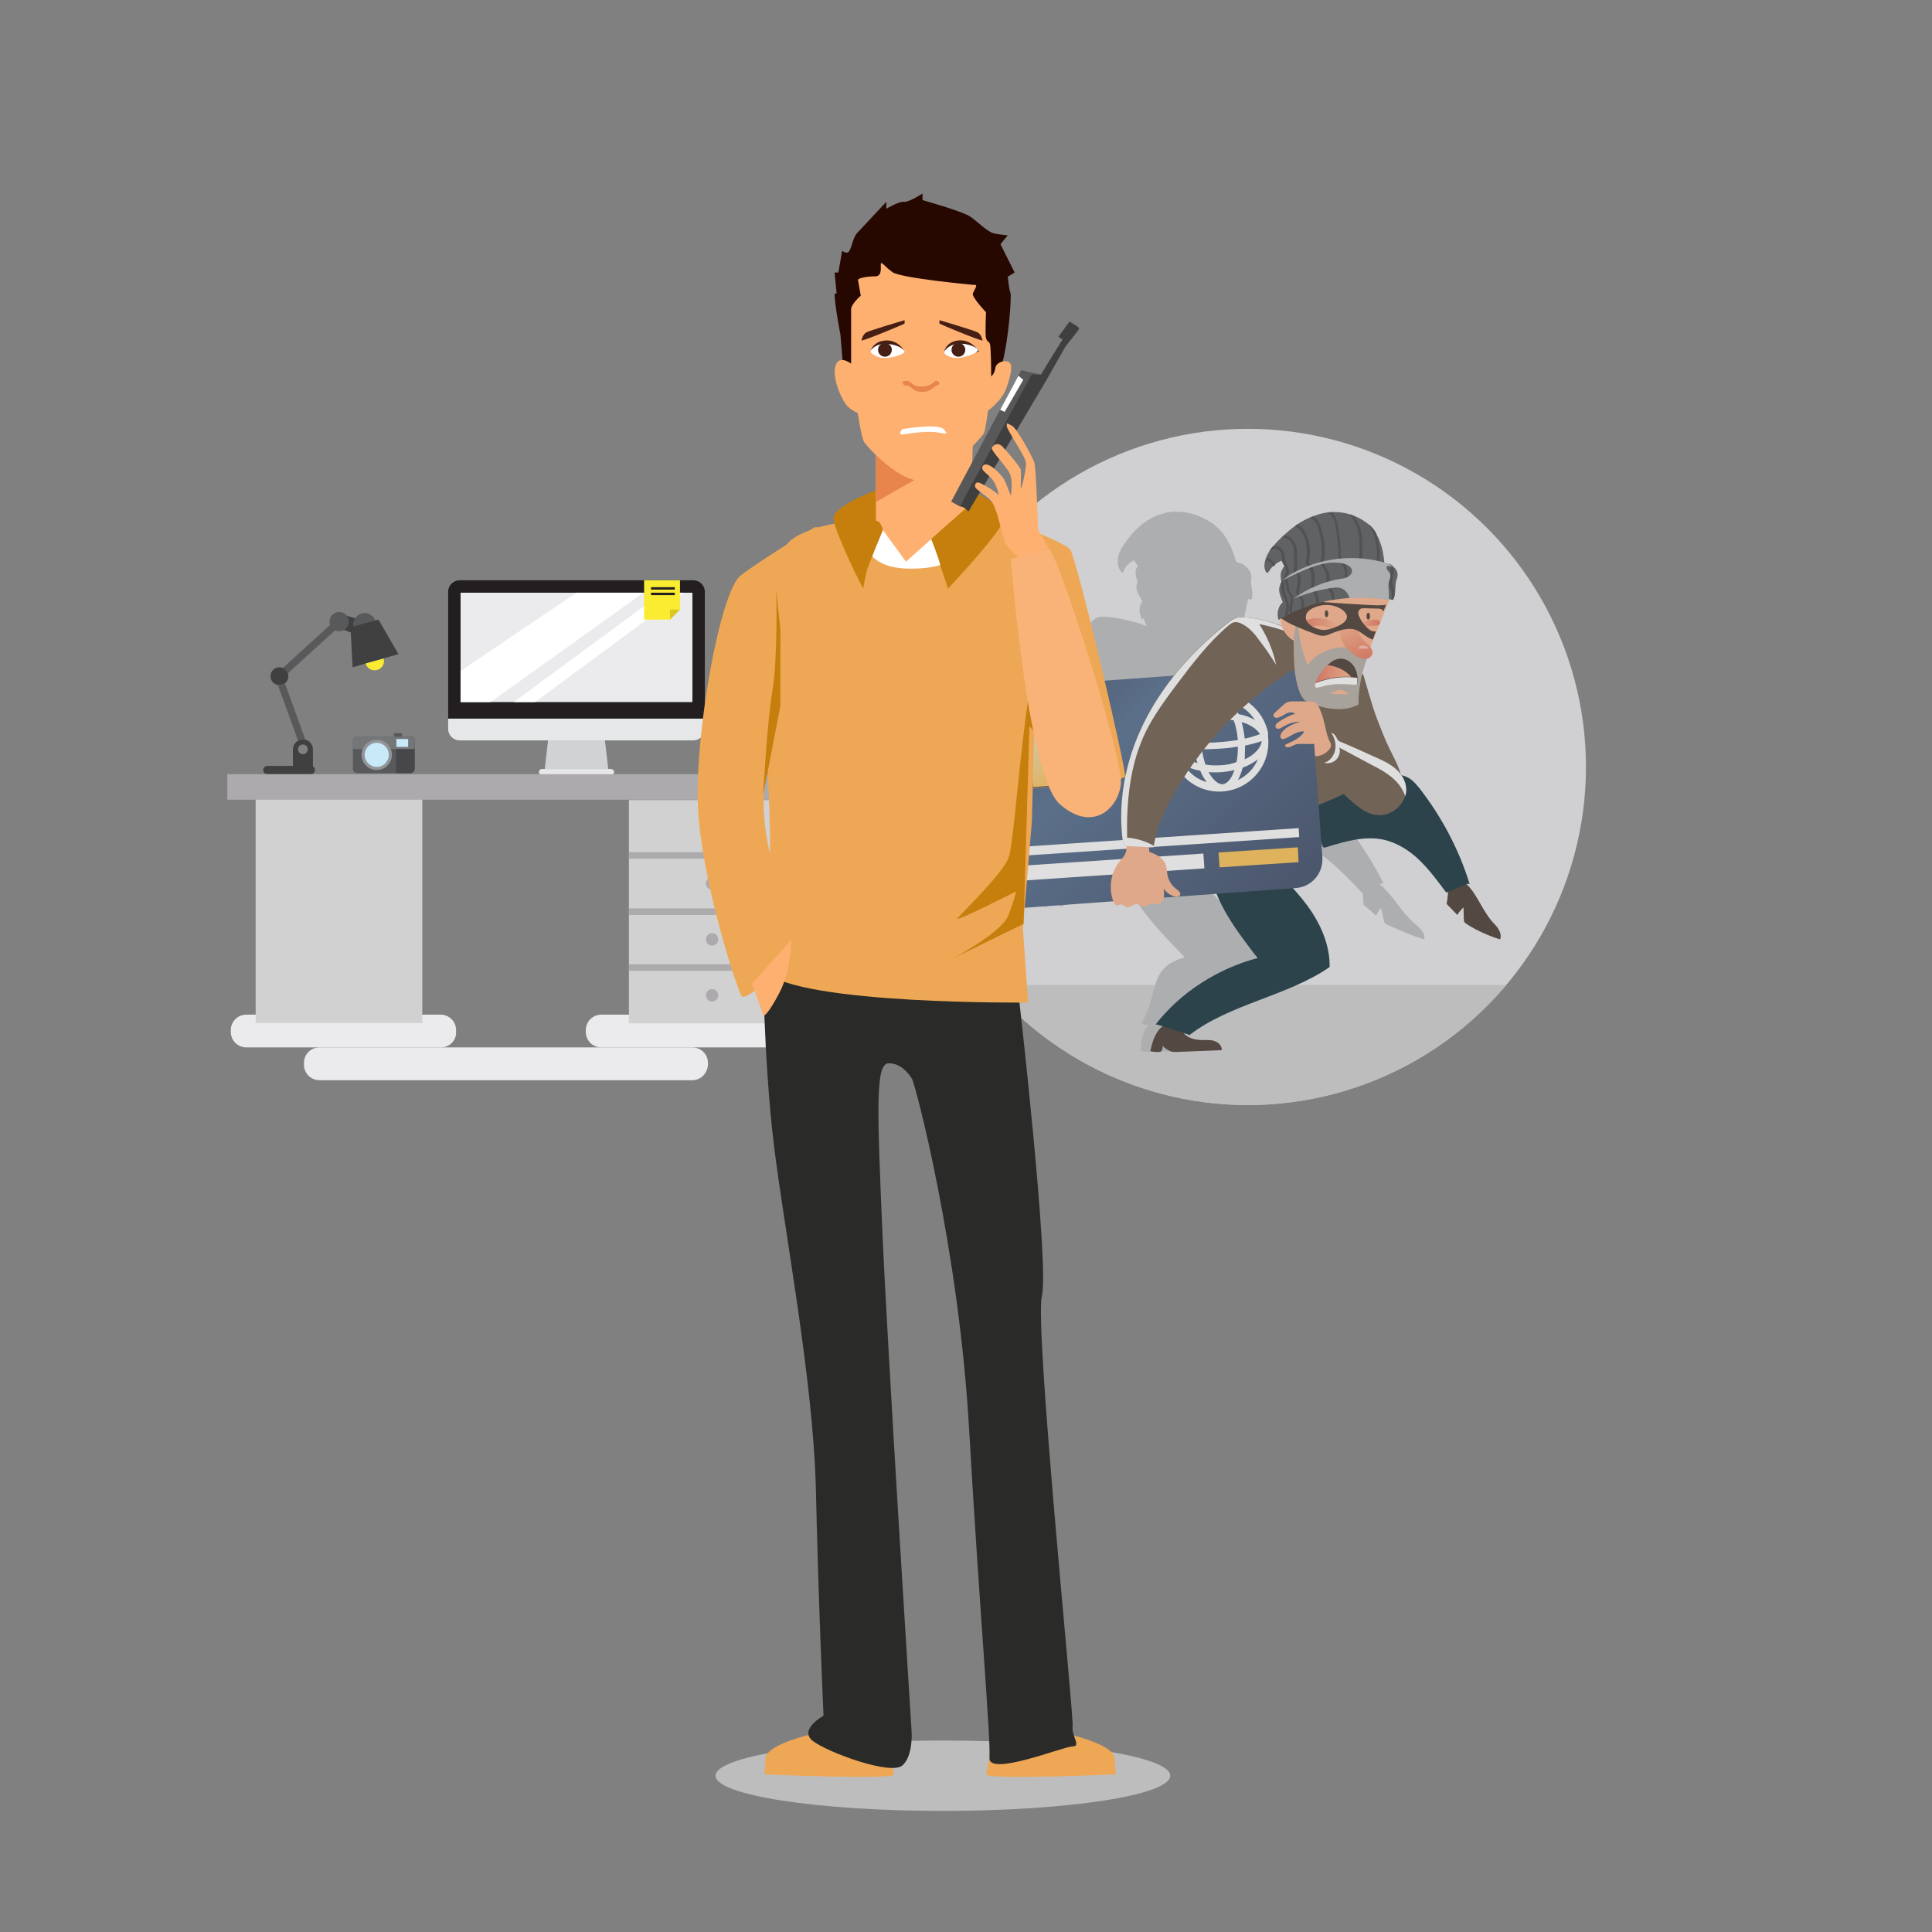 <?xml version="1.0" encoding="utf-8"?>
<!-- Generator: Adobe Illustrator 22.0.1, SVG Export Plug-In . SVG Version: 6.00 Build 0)  -->
<svg version="1.1" id="Layer_1" xmlns="http://www.w3.org/2000/svg" xmlns:xlink="http://www.w3.org/1999/xlink" x="0px" y="0px"
	 viewBox="0 0 560 560" style="enable-background:new 0 0 560 560;" xml:space="preserve">
<rect x="0" y="0" width="560" height="560" fill="#808080" stroke="none"/>
<style type="text/css">
	.st0{fill:#EBEBEE;}
	.st1{fill:#D1D1D1;}
	.st2{fill:#404041;}
	.st3{fill:#58595B;}
	.st4{fill:#231F20;}
	.st5{fill:#D0D2D3;}
	.st6{fill:#E6E7E8;}
	.st7{fill:#FFFFFF;}
	.st8{fill:#F9EC31;}
	.st9{fill:#00A69C;}
	.st10{fill:#26A9E0;}
	.st11{fill:#594A42;}
	.st12{fill:#474749;}
	.st13{fill:#757678;}
	.st14{fill:#929497;}
	.st15{fill:#C7E9F8;}
	.st16{fill:#DBC624;}
	.st17{fill:#ACAAAD;}
	.st18{fill:#245989;}
	.st19{opacity:0.75;}
	.st20{clip-path:url(#SVGID_2_);}
	.st21{fill:#BCBEC0;}
	.st22{fill:#44352E;}
	.st23{fill:#112F3A;}
	.st24{fill:#6D5A49;}
	.st25{fill:#FFB68D;}
	.st26{fill:url(#XMLID_2_);}
	.st27{fill:url(#XMLID_3_);}
	.st28{fill:#FFC351;}
	.st29{fill:url(#XMLID_4_);}
	.st30{fill:url(#XMLID_5_);}
	.st31{fill:#B5ADA5;}
	.st32{fill:url(#XMLID_6_);}
	.st33{fill:url(#XMLID_7_);}
	.st34{fill:#57585A;}
	.st35{fill:#434344;}
	.st36{fill:#FFBAAE;}
	.st37{opacity:0.75;fill:#D3D1D1;enable-background:new    ;}
	.st38{fill:#EEA855;}
	.st39{fill:#2A2A28;}
	.st40{fill:#C67F0C;}
	.st41{fill:#FEB071;}
	.st42{fill:#E7854D;}
	.st43{fill:#270801;}
	.st44{fill:#451F14;}
	.st45{fill:#585858;}
	.st46{fill:#3F3F3F;}
	.st47{fill:#F9B378;}
</style>
<g id="XMLID_367_">
	<g id="XMLID_847_">
		<path id="XMLID_850_" class="st0" d="M127.8,303.6H71.4c-2.5,0-4.5-2-4.5-4.5v-0.5c0-2.5,2-4.5,4.5-4.5h56.3c2.5,0,4.5,2,4.5,4.5
			v0.5C132.3,301.6,130.3,303.6,127.8,303.6z"/>
		<path id="XMLID_849_" class="st0" d="M236.3,303.6h-62c-2.5,0-4.5-2-4.5-4.5v-0.5c0-2.5,2-4.5,4.5-4.5h62c2.5,0,4.5,2,4.5,4.5v0.5
			C240.8,301.6,238.8,303.6,236.3,303.6z"/>
		<path id="XMLID_848_" class="st0" d="M200.7,313.1H92.6c-2.5,0-4.5-2-4.5-4.5v-0.5c0-2.5,2-4.5,4.5-4.5h108.1c2.5,0,4.5,2,4.5,4.5
			v0.5C205.1,311.1,203.1,313.1,200.7,313.1z"/>
		<g id="XMLID_1154_">
			<rect id="XMLID_842_" x="74.1" y="228.1" class="st1" width="48.3" height="68.4"/>
			<rect id="XMLID_841_" x="182.3" y="231.9" class="st1" width="48.3" height="16.2"/>
			<rect id="XMLID_840_" x="182.3" y="248.1" class="st1" width="48.3" height="16.2"/>
			<rect id="XMLID_839_" x="182.3" y="264.2" class="st1" width="48.3" height="16.2"/>
			<rect id="XMLID_838_" x="182.3" y="280.4" class="st1" width="48.3" height="16.2"/>
			<polygon id="XMLID_837_" class="st2" points="103.8,179.5 99,178 99,182.3 103.4,184 			"/>
			<circle id="XMLID_836_" class="st3" cx="105.7" cy="181" r="3.3"/>
			<g id="XMLID_1191_">
				<path id="XMLID_835_" class="st4" d="M201,168.2h-67.8c-1.8,0-3.3,1.5-3.3,3.3v36.8l0,0h3.6h70.8v-36.8
					C204.3,169.7,202.8,168.2,201,168.2z"/>
				<polygon id="XMLID_834_" class="st5" points="175.1,212.5 167.1,212.5 159.1,212.5 157.9,222.9 167.1,222.9 176.3,222.9 				"/>
				<path id="XMLID_833_" class="st6" d="M167.1,222.9h-10c-0.5,0-0.9,0.4-0.9,0.9l0,0c0,0.5,0.4,0.9,0.9,0.9h10h10
					c0.5,0,0.9-0.4,0.9-0.9l0,0c0-0.5-0.4-0.9-0.9-0.9H167.1z"/>
				<rect id="XMLID_832_" x="133.5" y="171.8" class="st0" width="67.2" height="31.7"/>
				<polygon id="XMLID_831_" class="st7" points="133.5,194.5 167.1,171.8 186.5,171.8 142.2,203.5 133.5,203.5 				"/>
				<polygon id="XMLID_830_" class="st7" points="148.9,203.5 192,171.8 198,171.8 155.1,203.5 				"/>
				<path id="XMLID_829_" class="st6" d="M129.9,208.3v3c0,1.8,1.5,3.3,3.3,3.3H201c1.8,0,3.3-1.5,3.3-3.3v-3H129.9z"/>
			</g>
			<path id="XMLID_828_" class="st2" d="M77.5,224.4h12.6c0.7,0,1.2-0.5,1.2-1.2l0,0c0-0.7-0.5-1.2-1.2-1.2H77.5
				c-0.7,0-1.2,0.5-1.2,1.2l0,0C76.3,223.9,76.8,224.4,77.5,224.4z"/>
			<circle id="XMLID_827_" class="st2" cx="81" cy="196" r="2.6"/>
			<path id="XMLID_826_" class="st3" d="M82,193.6l15.6-14.2L99,181l-15.6,14.2C83.2,194.5,82.6,193.9,82,193.6z"/>
			<circle id="XMLID_825_" class="st3" cx="98.3" cy="180.2" r="2.8"/>
			<polygon id="XMLID_824_" class="st2" points="109.7,179.6 101.6,181.8 102.2,193.4 115.5,189.6 			"/>
			<path id="XMLID_823_" class="st8" d="M111.2,190.9c0.1,0.2,0.1,0.5,0.1,0.7c0,1.5-1.2,2.7-2.7,2.7c-1.2,0-2.3-0.8-2.6-2
				L111.2,190.9z"/>
			<path id="XMLID_1182_" class="st2" d="M87.8,214.3c-1.6,0-2.9,1.3-2.9,2.9v6h5.8v-6C90.7,215.6,89.4,214.3,87.8,214.3z
				 M87.8,218.6c-0.8,0-1.4-0.6-1.4-1.4c0-0.8,0.6-1.4,1.4-1.4s1.4,0.6,1.4,1.4C89.2,218,88.6,218.6,87.8,218.6z"/>
			<path id="XMLID_820_" class="st3" d="M87.8,214.3c0.2,0,0.5,0,0.7,0.1l-5.9-16.3c-0.4,0.4-1,0.6-1.6,0.6c-0.1,0-0.3,0-0.4,0
				l5.8,16C86.8,214.4,87.3,214.3,87.8,214.3z"/>
			<g id="XMLID_1176_">
				<path id="XMLID_819_" class="st9" d="M216.6,216.1L216.6,216.1c-0.5,0-0.7-0.3-0.7-0.6v-6.7c0-0.4,0.3-0.6,0.6-0.6h0.1
					c0.4,0,0.6,0.3,0.6,0.6v6.7C217.3,215.8,217,216.1,216.6,216.1z"/>
				
					<rect id="XMLID_818_" x="210" y="206.3" transform="matrix(0.104 -0.995 0.995 0.104 -6.905 406.924)" class="st10" width="25" height="2"/>
				
					<rect id="XMLID_817_" x="214.1" y="210.7" transform="matrix(5.150298e-02 -0.999 0.999 5.150298e-02 -3.31 419.53)" class="st8" width="10.2" height="1.6"/>
				<polygon id="XMLID_816_" class="st11" points="223.6,224.4 215.9,224.4 214.6,212.1 224.9,212.1 				"/>
			</g>
			<g id="XMLID_1168_">
				<path id="XMLID_815_" class="st3" d="M119,224.1h-15.5c-0.7,0-1.2-0.5-1.2-1.2v-8.2c0-0.7,0.5-1.2,1.2-1.2H119
					c0.7,0,1.2,0.5,1.2,1.2v8.2C120.2,223.6,119.7,224.1,119,224.1z"/>
				<path id="XMLID_814_" class="st12" d="M118.9,213.5h-4.1v10.6h4.1c0.7,0,1.3-0.6,1.3-1.3v-8
					C120.2,214.1,119.6,213.5,118.9,213.5z"/>
				<path id="XMLID_813_" class="st13" d="M118.9,213.5h-15.3c-0.7,0-1.3,0.6-1.3,1.3v2.3h17.9v-2.3
					C120.2,214.1,119.6,213.5,118.9,213.5z"/>
				<circle id="XMLID_812_" class="st14" cx="109.2" cy="218.8" r="4.4"/>
				<circle id="XMLID_811_" class="st15" cx="109.2" cy="218.8" r="3.5"/>
				<rect id="XMLID_810_" x="114.9" y="214.2" class="st15" width="3.4" height="2.3"/>
				<rect id="XMLID_809_" x="114.2" y="212.5" class="st3" width="2.3" height="1"/>
			</g>
			<g id="XMLID_1163_">
				<polygon id="XMLID_808_" class="st8" points="197.1,176.7 197.1,168.2 186.7,168.2 186.7,179.6 194.2,179.6 				"/>
				<polygon id="XMLID_807_" class="st16" points="194.2,176.7 194.2,179.6 197.1,176.7 				"/>
				<rect id="XMLID_806_" x="188.7" y="170.2" class="st4" width="6.9" height="0.7"/>
				<rect id="XMLID_805_" x="188.7" y="171.8" class="st4" width="6.9" height="0.7"/>
			</g>
			<rect id="XMLID_804_" x="65.9" y="224.4" class="st17" width="173.7" height="7.4"/>
			<rect id="XMLID_803_" x="182.3" y="247" class="st17" width="48.3" height="1.9"/>
			<rect id="XMLID_802_" x="182.3" y="263.3" class="st17" width="48.3" height="1.9"/>
			<rect id="XMLID_801_" x="182.3" y="279.5" class="st17" width="48.3" height="1.9"/>
			<circle id="XMLID_800_" class="st18" cx="206.4" cy="240" r="1.8"/>
			<circle id="XMLID_799_" class="st17" cx="206.4" cy="256.1" r="1.8"/>
			<circle id="XMLID_798_" class="st17" cx="206.4" cy="272.3" r="1.8"/>
			<circle id="XMLID_797_" class="st17" cx="206.4" cy="288.5" r="1.8"/>
		</g>
	</g>
	<g id="XMLID_394_" class="st19">
		<g>
			<g>
				<defs>
					<circle id="SVGID_1_" cx="361.7" cy="222.3" r="98"/>
				</defs>
				<clipPath id="SVGID_2_">
					<use xlink:href="#SVGID_1_"  style="overflow:visible;"/>
				</clipPath>
				<g id="XMLID_85_" class="st20">
					<g id="XMLID_90_">
						<rect id="XMLID_257_" x="239.4" y="95.8" class="st0" width="268.1" height="224.8"/>
						<rect id="XMLID_255_" x="239.4" y="285.5" class="st1" width="268.1" height="35.1"/>
						<path id="XMLID_287_" class="st21" d="M411.9,269.5c-0.7-0.9-1.6-1.6-2.4-2.3c-3.6-3.3-5.9-7.9-9.6-10.9
							c0.3-0.2,0.8-0.3,1.2-0.1c-5.1-10.1-12-19.6-20.2-28c-0.9-0.9-1.9-1.9-3-2.5c-1-0.6-2-0.9-3-1.1c-1.2-2.6-3-4.9-4.6-7.3
							c-1.9-2.8-3.7-5.7-5.3-8.6c-1.5-2.6-2.8-5.3-4.1-8c-0.7-1.4-1.3-2.7-1.9-4.1c-0.5-1-0.7-1.4-1.1-1.4c0-0.1,0-0.2,0-0.4v-0.1
							c0-0.3,0-0.6,0.1-0.9v-0.1c0-0.3,0.1-0.5,0.1-0.8c0,0,0,0,0-0.1c0-0.3,0.1-0.6,0.1-0.9l0,0c0-0.3,0.1-0.6,0.1-0.9l0,0v-0.1
							c0.8-0.1,1.4-0.7,1.5-1.5c0-0.7-0.4-1.3-0.9-1.9c0.1-0.7,0.3-1.4,0.4-2.1l0,0c0.1-0.5,0.2-0.9,0.3-1.4c0.1-0.3,0.1-0.6,0.2-1
							l0,0c0.4-1.9,0.8-3.8,1.2-5.7l0,0c0.1-0.6,0.3-1.2,0.4-1.9l0,0c0.1-0.6,0.2-1.2,0.4-1.8c0.2,0,0.3,0.1,0.5,0.1
							c0.1,0,0.3,0.1,0.4,0.1c0.2-0.4,0.3-0.7,0.3-1.1l0,0c0.1-1.3-0.3-2.7-0.4-4c0-0.7,0.2-1.3,0.1-1.9c-0.1-1-0.8-1.9-1.6-2.6l0,0
							l0,0c-0.1-0.1-0.2-0.1-0.2-0.2l0,0c0,0-0.1,0-0.1-0.1c-0.1-0.1-0.2-0.1-0.2-0.2c0,0-0.1,0-0.1-0.1c-0.1,0-0.2-0.1-0.3-0.1
							h-0.1c-0.1-0.1-0.2-0.1-0.3-0.2l0,0c0,0,0,0-0.1,0l0,0h-0.1c-0.1,0-0.2-0.1-0.3-0.1c-0.1,0-0.1,0-0.2-0.1
							c-0.1,0-0.2-0.1-0.3-0.1c-0.1,0-0.1,0-0.2-0.1c-0.1,0-0.2,0-0.2-0.1h-0.1c-0.8-2.9-2-5.8-3.9-8.3l0,0
							c-0.1-0.1-0.1-0.2-0.2-0.2c-0.7-0.9-1.6-1.7-2.5-2.4c-1.4-1-2.9-1.8-4.5-2.4l0,0c-0.5-0.2-0.9-0.3-1.4-0.5
							c-1.7-0.5-3.5-0.7-5.2-0.7l0,0c-0.5,0-1,0-1.4,0.1c-0.5,0.1-1,0.1-1.5,0.3c-0.9,0.2-1.7,0.5-2.5,0.8c-0.2,0.1-0.5,0.2-0.7,0.3
							c-1.2,0.6-2.4,1.3-3.4,2.1c-0.2,0.2-0.5,0.4-0.7,0.6c-0.8,0.7-1.6,1.5-2.3,2.3c-0.2,0.2-0.4,0.5-0.6,0.7
							c-0.7,0.9-1.4,1.8-2,2.8c0,0,0,0.1-0.1,0.1c-0.3,0.5-0.6,1-0.8,1.5c-0.2,0.5-0.4,1.1-0.5,1.6c-0.1,0.3-0.1,0.6-0.1,0.9
							c-0.1,1,0.1,2,0.7,3c0.2,0.3,0.5,0.6,0.8,0.5c0.1-0.1,0.2-0.2,0.2-0.4c0.2-0.5,0.4-1,0.8-1.4c0.2-0.2,0.3-0.4,0.5-0.5
							c0.5-0.5,1.1-0.9,1.7-1.2c0.2,0.4,0.8,1.3,1.2,1.6c-0.1,0.1-0.3,0.3-0.4,0.5c-0.3,0.6-0.4,1.3-0.3,2.1
							c0.1,0.7,0.3,1.3,0.6,1.9c-0.1,0.2-0.2,0.3-0.2,0.5c-0.1,0.3-0.2,0.5-0.2,0.8c-0.2,1.5,1,3.1,1.8,4.6c-1.2,1-1.1,3.4-0.2,5.1
							c0.2-0.1,0.4-0.2,0.5-0.3c0.2,0.8,0.5,1.5,0.9,2.3c-0.5-0.2-1-0.4-1.6-0.6l0,0c-0.4-0.1-0.7-0.2-1.1-0.4c0,0,0,0-0.1,0
							c-0.4-0.1-0.7-0.2-1.1-0.3h-0.1c-0.3-0.1-0.7-0.2-1-0.3c-0.1,0-0.1,0-0.2,0c-0.3-0.1-0.6-0.2-0.9-0.2c-0.1,0-0.2,0-0.3-0.1
							c-0.3-0.1-0.6-0.1-0.9-0.2c-0.1,0-0.2,0-0.4-0.1c-0.3,0-0.5-0.1-0.8-0.1c-0.2,0-0.3,0-0.5-0.1c-0.2,0-0.4-0.1-0.7-0.1
							c-0.2,0-0.4,0-0.7-0.1c-0.2,0-0.3,0-0.5,0c-0.4,0-0.8-0.1-1.1-0.1c-0.5,0-1,0-1.5,0c-0.2,0-0.3,0.1-0.5,0.1
							c-0.8,0.2-1.4,0.7-1.9,1.2c-0.1,0.1-0.2,0.1-0.2,0.2c-2.3,2.1-4.4,4.3-6.4,6.7c-0.4,0.5-0.9,1.1-1.3,1.6
							c-0.2,0.3-0.4,0.5-0.6,0.8c-1.3,1.6-2.4,3.3-3.6,5c-0.3,0.4-0.5,0.8-0.8,1.2l-51.2,3.7c-4.5,0.3-7.2,4.3-6,8.9l12.6,47.2
							c1.2,4.6,5.9,8,10.4,7.7l29.2-2.1c0.1,0.1,0.1,0.2,0.2,0.4c0.2,0.4,0.6,0.8,1,0.9c0.5,0.1,0.9-0.3,1.4-0.2
							c0.5,0.1,0.9,0.5,1.4,0.7c1.2,0.4,2-1,3.1-0.8c0.7,0.1,1.3,0.7,1.9,0.7c0.8,0,1.2-0.8,2-0.9c0.5-0.1,1.1,0.2,1.6,0.2
							c1,0,1.6-0.8,1.7-1.7c0-0.1,0-0.3,0-0.4l2.6-0.2c0.3,0.1,0.6,0.2,0.9,0.2c0.4,0,0.7,0,0.9-0.3l10.6-0.8
							c4,6.8,9.8,12.8,15.5,18.7c-10.8,3-7.2,9.9-12.6,19.2c0.8,0.2,1.5,0.4,2.2,0.6c-1.2,0.8-1.7,2.3-2,3.8
							c-0.2,1.1-0.3,2.3-0.4,3.5c0.9,0.2,1.9,0.3,2.7,0.2c0.8-0.2,0.6-1.1,0.7-1.9c0.2,0.7,1.9,1.5,2.6,1.7s1.4,0.2,2.1,0.2
							c4.2-0.2,8.5-0.3,12.7-0.5c-0.2-1.4-1.8-2.5-3.2-2.8s-2.8-0.1-4.2-0.2c-1.3-0.1-3.7-0.8-4.7-2l0,0c0.6,0.2,1.3,0.4,1.9,0.6
							c9.8-9,13.2-11.3,23.6-19.6c-1-5.7-4.3-11.3-8.3-16c-2.1-2.4-4.4-4.7-6.8-6.9l0.8-0.1c4.5-0.3,7.2-4.3,6-8.9l-1.2-4.5
							c0.2,0.4,0.4,0.7,0.6,1.1c0.1,0.2,0.2,0.4,0.4,0.5c0.2,0.1,0.5,0.1,0.7,0c5.1-1.7,10.6-3.4,16.4-2.2c4.1,0.9,8,3.1,11.5,5.9
							c3.4,2.8,6.7,6.1,9.7,9.4c0.1,0,0.2-0.1,0.3-0.1c0.2,1.2,0.3,2.5,0.3,3.7c1.2,1,2.5,2.2,3.7,3.2c0.3-0.8,0.8-1.5,1.4-2.2
							c0.3,1.2,0.5,2.4,0.8,3.5c0.1,0.3,0.1,0.6,0.3,0.8c0.2,0.3,0.5,0.4,0.9,0.6c3.4,1.6,7,3.1,10.5,4.2
							C413.1,271.4,412.6,270.3,411.9,269.5z"/>
						<g id="XMLID_91_">
							<path id="XMLID_252_" class="st22" d="M347.3,301.4c1.4,0.2,2.8-0.1,4.2,0.2c1.4,0.3,2.8,1.4,2.6,2.8
								c-4.3,0.2-8.5,0.3-12.8,0.5c-0.7,0-1.4,0.1-2-0.2c-0.6-0.2-2.2-1.1-2.2-1.7c-0.2,0.9-0.1,1.8-1,1.9s-1.8,0-2.7-0.2
								c0.3-1.2,0.6-2.4,1-3.5c0.7-1.7,1.7-3.5,3.5-4.2c0.7-0.2,1.5-0.3,2.2-0.3c0.8,0,1.8,0.1,2.4,0.8c0.5,0.6,0.2,1.1,0.5,1.7
								C343.7,300.6,346,301.3,347.3,301.4z"/>
							<path id="XMLID_249_" class="st22" d="M434.8,272.3c0.4-0.9,0.1-2-0.4-2.9s-1.3-1.6-1.9-2.3c-3.3-3.8-4.7-9.1-8.8-12
								c-1.4,0.4-2.7,0.5-4,1.1c0.1,1.9,0,3.9-0.4,5.8c1,1,2.1,2.2,3.1,3.2c0.5-0.8,1.1-1.5,1.8-2.2c0,1.2,0.1,2.4,0.1,3.5
								c0,0.3,0,0.6,0.2,0.8c0.2,0.3,0.5,0.4,0.7,0.6C428.2,269.8,431.4,271.2,434.8,272.3z"/>
							<path id="XMLID_248_" class="st23" d="M385.4,280.3c0.1-5.7-2.1-11.3-5.2-16c-3.2-4.8-7.2-8.8-11.3-12.8
								c-5.7,0.7-12.2,1.6-17.7,3.2c2.2,8.7,7.9,15.9,13.3,23c-11.4,3-22.3,9.9-29.5,19.2c3.4,0.9,6.5,2,9.8,3.1
								C356.4,291,373.3,288.7,385.4,280.3z"/>
							<path id="XMLID_247_" class="st23" d="M380.5,229.6c6.8-3.3,14.4-5.1,21.9-5.2c2.2,0,4.6,0.1,6.4,1.4c1,0.7,1.7,1.6,2.5,2.5
								c6.5,8.3,11.6,17.9,14.7,28c-0.3-0.2-0.9-0.1-1.3,0.1c-1.8,0.8-3.7,1.5-5.5,2.3c-2.4-3.2-4.9-6.6-7.8-9.4
								c-2.9-2.8-6.4-5-10.3-5.9c-5.6-1.2-11.3,0.5-16.8,2.2c-0.2,0.1-0.5,0.1-0.7,0s-0.2-0.3-0.3-0.5c-1.4-3.7-2.6-7.4-3.7-11.1
								C379.3,232.6,379.3,230.2,380.5,229.6z"/>
							<path id="XMLID_246_" class="st24" d="M388.7,195.8c0.6,1.7,0.7,3.4,0.7,5.2c0.1,4.4,0.3,8.8,0.4,13.2
								c0.2,4.9,0.4,10,2.7,14.4c-9.1,4.8-19,8.2-29.1,10c-2.8-8.4-5.1-17.1-4.7-25.9c0.3-7.3,2.6-14.4,7.2-20.2
								c3.8-4.7,8.4-5,14.1-3.6C383.8,189.8,387.4,192.1,388.7,195.8z"/>
							<path id="XMLID_245_" class="st24" d="M402.9,217.3c1.3,2.7,2.9,5.4,3.4,8.5c0.2,1.5,0.2,3.1-0.7,4.4c-1.4,2-4.2,2.3-6.6,1.8
								c-1.7-0.4-3.4-1-4.8-2c-1.9-1.2-3.4-2.9-4.9-4.6c-1.8-2-3.4-4.2-5.1-6.3c-1.1-1.4-2.2-2.8-2.9-4.4c-0.7-1.6-1-3.4-1-5.1
								c-0.1-2.7,0.2-5.5,1.9-7.6c2.8-3.5,7.8-3.8,11.3-6.1c1.4-0.9,1.6-0.9,2,0.8c0.4,1.4,0.8,2.7,1.2,4.1c0.8,2.7,1.6,5.4,2.6,8
								C400.4,211.6,401.5,214.5,402.9,217.3z"/>
							<g id="XMLID_242_">
								<path id="XMLID_243_" class="st24" d="M387.4,213.8c0.1,0.2,0.2,0.5,0.4,0.7c0.2,0.2,0.5,0.3,0.7,0.5c3.3,1.5,6.6,3,10,4.4
									c2.1,0.9,4.3,1.9,6,3.4c1.8,1.5,3.1,3.7,3.1,6c0,1-0.3,2-0.7,2.9c-1.4,3-4.8,5-8.1,4.5c-2.4-0.3-4.5-1.8-6.4-3.4
									c-5.2-4.4-9.5-9.6-12.9-15.5c-0.1-0.2-0.2-0.3-0.1-0.5c0-0.1,0.1-0.2,0.2-0.3C381.5,214.9,385.3,210,387.4,213.8z"/>
							</g>
							<path id="XMLID_233_" class="st25" d="M385.5,215.1c0.2,0.3,0.3,0.6,0.3,1s-0.2,0.8-0.5,1.1c-1,1.3-2.6,2-4.1,2
								c-1.6,0-3.2-0.7-4.3-1.8c-0.3-0.3-0.6-0.7-0.8-1.2c-0.2-0.5-0.2-1-0.2-1.6c0-1.1,0-2.2,0-3.3c0-1.8,0-3.7,0.8-5.3
								c0.6-1.2,1.9-2.3,3.3-2.4c1.6-0.2,2.2,1,2.7,2.3C384.1,209,384.1,212.3,385.5,215.1z"/>
							<g id="XMLID_163_">
								
									<linearGradient id="XMLID_2_" gradientUnits="userSpaceOnUse" x1="295.491" y1="421.941" x2="367.781" y2="494.231" gradientTransform="matrix(1 0 0 1 0 -230)">
									<stop  offset="0" style="stop-color:#3A4966"/>
									<stop  offset="0.344" style="stop-color:#4F6A8D"/>
									<stop  offset="1" style="stop-color:#3A4966"/>
								</linearGradient>
								<path id="XMLID_232_" class="st26" d="M375.6,257.4l-82.5,6c-4.6,0.3-8.6-3.1-8.9-7.7l-3.4-47.2c-0.3-4.6,3.1-8.6,7.7-8.9
									l82.5-6c4.6-0.3,8.6,3.1,8.9,7.7l3.4,47.2C383.6,253.1,380.2,257.1,375.6,257.4z"/>
								<g id="XMLID_202_">
									
										<linearGradient id="XMLID_3_" gradientUnits="userSpaceOnUse" x1="278.82" y1="479.503" x2="297.7" y2="498.382" gradientTransform="matrix(0.997 -7.900000e-02 7.900000e-02 0.997 -24.346 -246.948)">
										<stop  offset="0" style="stop-color:#FFC351"/>
										<stop  offset="0.414" style="stop-color:#F0DBA2"/>
										<stop  offset="0.742" style="stop-color:#FFC65F"/>
										<stop  offset="1" style="stop-color:#EAD598"/>
									</linearGradient>
									<path id="XMLID_229_" class="st27" d="M309.3,227.8l-12.9,1c-2.1,0.2-4-1.4-4.1-3.5l-1-12.9c-0.2-2.1,1.4-4,3.5-4.1l12.9-1
										c2.1-0.2,4,1.4,4.1,3.5l1,12.9C313,225.7,311.4,227.6,309.3,227.8z"/>
									<path id="XMLID_226_" class="st22" d="M307.7,207.5c1.9-0.2,3.6,1.3,3.8,3.2l1,12.9c0.2,1.9-1.3,3.6-3.2,3.8l-12.9,1
										c-1.9,0.2-3.6-1.3-3.8-3.2l-1-12.9c-0.2-1.9,1.3-3.6,3.2-3.8L307.7,207.5 M307.6,207.2l-12.9,1c-2.1,0.2-3.7,2-3.5,4.1
										l1,12.9c0.2,2.1,2,3.7,4.1,3.5l12.9-1c2.1-0.2,3.7-2,3.5-4.1l-1-12.9C311.6,208.6,309.7,207,307.6,207.2L307.6,207.2z"/>
									<g id="XMLID_224_">
										
											<rect id="XMLID_225_" x="298.3" y="208.3" transform="matrix(0.997 -7.899008e-02 7.899008e-02 0.997 -16.311 24.257)" class="st22" width="0.3" height="20"/>
									</g>
									<g id="XMLID_222_">
										
											<rect id="XMLID_223_" x="305.7" y="207.7" transform="matrix(0.997 -7.904994e-02 7.904994e-02 0.997 -16.253 24.859)" class="st22" width="0.3" height="20"/>
									</g>
									<g id="XMLID_209_">
										
											<rect id="XMLID_221_" x="291.4" y="214" transform="matrix(0.997 -7.901160e-02 7.901160e-02 0.997 -15.999 23.959)" class="st22" width="6.7" height="0.3"/>
									</g>
									<g id="XMLID_207_">
										
											<rect id="XMLID_208_" x="291.9" y="221.1" transform="matrix(0.997 -7.901184e-02 7.901184e-02 0.997 -16.559 24.02)" class="st22" width="6.7" height="0.3"/>
									</g>
									<g id="XMLID_205_">
										
											<rect id="XMLID_206_" x="305.5" y="212.9" transform="matrix(0.997 -7.900918e-02 7.900918e-02 0.997 -15.868 25.057)" class="st22" width="6.4" height="0.3"/>
									</g>
									<g id="XMLID_203_">
										
											<rect id="XMLID_204_" x="306.1" y="220" transform="matrix(0.997 -7.900895e-02 7.900895e-02 0.997 -16.427 25.126)" class="st22" width="6.4" height="0.3"/>
									</g>
								</g>
								
									<rect id="XMLID_201_" x="289.4" y="242.9" transform="matrix(0.998 -6.735504e-02 6.735504e-02 0.998 -15.691 22.98)" class="st7" width="87.1" height="2.6"/>
								<polygon id="XMLID_197_" class="st28" points="376.2,245.6 353.2,247.1 353.5,251.4 376.4,249.9 								"/>
								<polygon id="XMLID_196_" class="st7" points="289.3,251.4 289.6,255.7 349.1,251.7 348.8,247.4 								"/>
								<path id="XMLID_164_" class="st7" d="M367.6,212.6L367.6,212.6c-1.4-7.1-7.8-12.2-15.2-11.6c-7.3,0.6-12.9,6.6-13.2,13.8
									h-0.1c0,0.1,0,0.3,0.1,0.4c0,0.4,0,0.8,0,1.1c0.6,7.8,7.4,13.7,15.3,13.1c7.8-0.6,13.7-7.4,13.1-15.3c0-0.4-0.1-0.8-0.1-1.1
									C367.6,212.9,367.6,212.8,367.6,212.6z M354.4,227.3c-1.3,0.1-2.8-1.2-4.1-3.5c1.2,0.1,2.5,0.1,3.8,0s2.6-0.3,3.7-0.6
									C357,225.7,355.7,227.2,354.4,227.3z M354,221.8c-1.6,0.1-3.1,0.1-4.6-0.2c-0.4-1.3-0.8-2.7-1-4.4c1.6,0,3.4-0.1,5.2-0.2
									c1.8-0.1,3.6-0.3,5.2-0.6c0,1.6-0.1,3.1-0.4,4.5C357.1,221.4,355.6,221.7,354,221.8z M352.6,203.1c1.3-0.1,2.8,1.2,4.1,3.5
									c-1.2-0.1-2.5-0.1-3.8,0s-2.6,0.3-3.7,0.6C349.9,204.7,351.2,203.2,352.6,203.1z M353,208.6c1.6-0.1,3.1-0.1,4.6,0.2
									c0.6,1.6,1,3.5,1.2,5.7c-1.5,0.2-3.3,0.5-5.3,0.6c-2,0.2-3.8,0.2-5.3,0.2c-0.1-2.1,0-4.1,0.3-5.8
									C349.9,209,351.4,208.7,353,208.6z M360.8,214.1c-0.2-1.7-0.5-3.3-0.9-4.8c2.5,0.7,4.4,2,5.3,3.5
									C364.4,213.1,363,213.6,360.8,214.1z M346.1,215.2c-2.3-0.1-3.8-0.4-4.5-0.6c0.6-1.6,2.3-3.2,4.7-4.3
									C346.1,211.8,346,213.5,346.1,215.2z M344.1,217.1c0.7,0.1,1.4,0.1,2.2,0.2c0.2,1.4,0.4,2.7,0.8,3.9c-3-0.9-5.2-2.5-5.7-4.5
									C342.1,216.8,343,217,344.1,217.1z M360.9,216.1c0.8-0.2,1.5-0.3,2.2-0.5c1-0.3,1.9-0.5,2.6-0.8c-0.2,2-2.1,4-4.9,5.3
									C360.8,218.9,360.9,217.5,360.9,216.1z M363.7,208.7c-1.3-0.8-2.9-1.4-4.7-1.7c-0.5-1.3-1.2-2.4-1.9-3.3
									C359.9,204.4,362.2,206.3,363.7,208.7z M348.1,204.3c-0.6,1-1,2.2-1.4,3.6c-1.7,0.6-3.2,1.5-4.4,2.4
									C343.5,207.7,345.5,205.5,348.1,204.3z M343.2,221.7c1.3,0.8,2.9,1.4,4.7,1.7c0.5,1.3,1.2,2.4,1.9,3.3
									C347.1,226,344.7,224.1,343.2,221.7z M358.8,226.1c0.6-1,1-2.2,1.4-3.6c1.7-0.6,3.2-1.5,4.4-2.4
									C363.5,222.7,361.4,224.9,358.8,226.1z"/>
							</g>
							<path id="XMLID_160_" class="st25" d="M326.1,242.5c0.4,1.7,0.8,3.6,0,5.1c-0.4,0.8-1,1.4-1.5,2c-2.7,3.3-3.4,8-1.8,11.9
								c0.2,0.4,0.4,0.8,0.8,0.9c0.5,0.1,1-0.3,1.5-0.2c0.5,0.1,0.8,0.5,1.3,0.7c1.1,0.4,2.1-1,3.3-0.8c0.6,0.1,1.1,0.7,1.8,0.7
								c0.8,0,1.4-0.8,2.2-0.9c0.5-0.1,1.1,0.2,1.6,0.2c1,0,1.8-0.8,2-1.7s0.1-1.9,0-2.9c0.7,1.3,2.3,2.3,3.7,2.4c0.4,0,0.8,0,1-0.4
								c0.4-0.6-0.3-1.3-0.9-1.7c-1.4-1-2.4-2.5-2.7-4.2c-0.2-1.1-0.2-2.2-0.6-3.2c-0.8-1.9-2.8-2.8-4.7-3.5c-0.1-1.8,0-3.6,0.3-5.4
								C331,240.8,328.2,241.3,326.1,242.5z"/>
							<path id="XMLID_155_" class="st24" d="M377.3,184.7c-4.9-3.5-10.9-5.5-16.9-5.8c-0.7,0-1.3,0-2,0.1c-0.9,0.2-1.7,0.8-2.4,1.4
								c-9.5,7.4-17.8,16.5-23.5,27.2s-8.5,22.9-7.2,34.9c0.1,0.9,0.2,1.7,0.6,2.6c2.9,0.2,5.6,0.3,8.5,0.4c0.5-3.3,1.4-6.6,2.8-9.5
								c8-16.7,20.7-31,36.2-41c1.8-1.1,3.6-2.2,4.8-4C379.3,189.3,379,185.9,377.3,184.7z"/>
							<g id="XMLID_153_">
								<path id="XMLID_154_" class="st7" d="M358.4,179.1c-0.9,0.2-1.7,0.8-2.4,1.4c-9.5,7.4-17.8,16.5-23.5,27.2
									s-8.5,22.9-7.2,34.9c0.1,0.9,0.2,1.7,0.6,2.6c2.9,0.2,5.6,0.3,8.5,0.4c0-0.1,0-0.2,0.1-0.4c-2.4-1.4-5.1-2.2-7.8-2.4
									c-0.2-10.6,0.8-21.4,5.5-30.9c2.4-4.8,5.6-9.1,8.8-13.4c4.6-6.1,9.3-12.3,15.1-17.2c0.5-0.4,1-0.8,1.5-0.9
									c0.7-0.2,1.5,0,2.1,0.3c2.2,1,3.9,2.9,5.3,4.9c1.8,2.3,3.4,4.7,4.9,7.1c-0.9-4.2-2.6-8.2-4.9-11.8c4.1,0.8,8.2,2.1,12,3.7
									c-4.9-3.4-10.8-5.4-16.7-5.7C359.7,178.9,359,178.9,358.4,179.1z"/>
							</g>
							<g id="XMLID_96_">
								<path id="XMLID_149_" class="st25" d="M393.6,204.2c-0.2-6.9,2.4-13.6,5-20.1c1.7-4.1,3.3-8.3,5-12.4
									c-2.8-0.2-5.6-0.8-8.4-1c-3.6-0.2-7.2-0.5-10.7,0.1c-5,0.8-9.7,3.2-13.2,6.8c-0.7,3.1,0.9,6.6,3.7,8.1
									c0.1,5.1-0.1,10.1,1.7,14.8c0.4,0.9,0.8,1.9,1.6,2.5c0.7,0.6,1.5,0.9,2.4,1.2C384.9,205.5,389.8,206.2,393.6,204.2z"/>
								
									<linearGradient id="XMLID_4_" gradientUnits="userSpaceOnUse" x1="393.437" y1="410.85" x2="399.993" y2="410.85" gradientTransform="matrix(1 0 0 1 0 -230)">
									<stop  offset="0" style="stop-color:#FFB68D"/>
									<stop  offset="1" style="stop-color:#EA7257"/>
								</linearGradient>
								<path id="XMLID_148_" class="st29" d="M395.2,180.3c1-0.4,2.1-0.7,3.3-0.7c0.4,0,0.8,0,1.1,0.2c0.3,0.2,0.6,0.6,0.4,0.9
									c-0.1,0.4-0.6,0.6-1,0.6c-1.4,0.3-2.9-0.1-4.1,0.5c-0.3,0.1-0.5,0.3-0.8,0.3s-0.5-0.2-0.6-0.5
									C394.1,181.2,394.4,180.6,395.2,180.3z"/>
								
									<linearGradient id="XMLID_5_" gradientUnits="userSpaceOnUse" x1="377.101" y1="410.786" x2="388.215" y2="410.786" gradientTransform="matrix(1 0 0 1 0 -230)">
									<stop  offset="0" style="stop-color:#EA7257"/>
									<stop  offset="1" style="stop-color:#FFB68D"/>
								</linearGradient>
								<path id="XMLID_147_" class="st30" d="M387.3,180.7c-2.3-1.5-5.2-1.9-7.8-1.2c-0.9,0.3-1.8,0.7-2.3,1.4
									c-0.1,0.1-0.2,0.2-0.1,0.3c0,0.1,0.1,0.1,0.2,0.2c0.9,0.5,2.1,0.2,3.2,0.1c1.7-0.3,3.4-0.1,5.1,0.5c0.5,0.2,1,0.4,1.5,0.4
									C388.8,182.5,388.3,181.3,387.3,180.7z"/>
								<path id="XMLID_144_" class="st31" d="M391.2,187.7c-4.6-0.5-9.5,1.3-12.2,5.1c-1.4-3.5-2.3-7.2-2.7-10.9
									c-0.2-0.1-0.5-0.2-0.7-0.3c-0.3,1.4-0.6,2.8-0.5,4.1c0.1,5.1-0.1,10.1,1.7,14.8c0.4,0.9,0.8,1.9,1.6,2.5
									c0.7,0.6,1.5,0.9,2.4,1.2c4.2,1.4,9.1,2.1,13,0c-0.2-5.1,1.2-10.1,3-15C394.9,188.4,393.1,187.9,391.2,187.7z"/>
								
									<linearGradient id="XMLID_6_" gradientUnits="userSpaceOnUse" x1="395.47" y1="422.312" x2="390.259" y2="409.586" gradientTransform="matrix(1 0 0 1 0 -230)">
									<stop  offset="0" style="stop-color:#EA7257"/>
									<stop  offset="1" style="stop-color:#FFB68D"/>
								</linearGradient>
								<path id="XMLID_143_" class="st32" d="M395.5,185.9c0.5,0.5,1.1,1,1.6,1.5c0.5,0.6,0.8,1.3,0.7,2.1
									c-0.2,0.9-1.2,1.5-2.1,1.5s-1.8-0.4-2.6-0.8c-2.7-1.6-4.9-4.4-4.7-7.5c0-0.2,0-0.5,0.2-0.7c0.1-0.2,0.3-0.3,0.4-0.4
									c0.7-0.5,2.1-2.1,2.9-2.2c1-0.2,1,0.7,1.2,1.5C393.5,182.7,394.2,184.5,395.5,185.9z"/>
								<g id="XMLID_138_">
									<path id="XMLID_139_" class="st22" d="M395.6,175.3c-1.6-0.1-3.2-0.2-4.9-0.3c-4.8-0.3-9.6-0.6-14.4-1.3
										c-1.8,1.1-3.5,2.4-5,3.9c-0.1,0.5-0.2,1-0.2,1.4c1.3,1,2.8,1.8,4.4,2.5c0.2,0.1,0.5,0.2,0.7,0.3c1.6,0.7,3.2,1.3,4.8,1.9
										c0.8,0.3,1.6,0.6,2.4,0.6c0.9,0,1.7-0.3,2.5-0.7c2.4-0.9,5.1-1.9,7.4-0.9c1.4,0.6,2.5,1.8,3.9,2.4c0.2,0.1,0.5,0.2,0.7,0.3
										c0.2-0.5,0.4-0.9,0.5-1.4c0.1-0.3,0.3-0.6,0.4-1c-0.5,0.1-1,0-1.4-0.2s-0.7-0.5-1.1-0.8c-0.9-0.9-1.7-1.9-2.2-3
										c-0.2-0.4-0.4-0.8-0.4-1.3s0.2-0.9,0.6-1.2c0.3-0.2,0.8-0.2,1.1-0.2c1.2,0,2.5,0.1,3.7,0.1c0.6,0,1.2,0,1.6,0.4
										c0.1,0.1,0.2,0.3,0.3,0.4c0.2-0.6,0.5-1.2,0.7-1.9C399.9,175.6,397.8,175.4,395.6,175.3z M387.5,181.6
										c-1.2,0.5-2.5,1-3.8,1c-1.1,0-2.2-0.4-3.1-0.9c-1.1-0.6-2.2-1.6-2.1-2.9c0-1.3,1.2-2.2,2.4-2.7c1.9-0.8,4-1,6-0.4
										c1.3,0.4,3.1,1.3,3.5,2.8C390.6,180.1,388.7,181.1,387.5,181.6z"/>
								</g>
								<ellipse id="XMLID_135_" class="st22" cx="384.5" cy="177.9" rx="0.5" ry="1"/>
								<ellipse id="XMLID_132_" class="st22" cx="396.6" cy="178.6" rx="0.5" ry="1"/>
								<path id="XMLID_129_" class="st22" d="M383.7,194.1c1.2-1.6,2.9-3.2,4.9-3.2c1.6,0,3,1,3.9,2.3c0.8,1.3,1.1,3,1,4.5
									c0,0.2,0,0.5-0.2,0.6c-0.2,0.2-0.4,0.1-0.6,0.1c-3.3-0.3-6.5-0.4-9.6,0.6c-1.4,0.5-2.3,0.5-1.7-1.2
									C381.9,196.5,382.8,195.2,383.7,194.1z"/>
								<path id="XMLID_128_" class="st7" d="M381.3,198c-0.5,1.6,0.3,1.5,1.7,1.1c3.1-1,6.4-0.9,9.6-0.6c0.2,0,0.5,0,0.6-0.1
									c0.2-0.1,0.2-0.4,0.2-0.6c0-0.4,0-0.8,0-1.3C389.4,195.9,385.1,196.5,381.3,198z"/>
								<g id="XMLID_126_">
									
										<linearGradient id="XMLID_7_" gradientUnits="userSpaceOnUse" x1="381.316" y1="425.35" x2="391.658" y2="425.35" gradientTransform="matrix(1 0 0 1 0 -230)">
										<stop  offset="0" style="stop-color:#EA7257"/>
										<stop  offset="1" style="stop-color:#FFB68D"/>
									</linearGradient>
									<path id="XMLID_127_" class="st33" d="M390.6,195.2c-1.6-1.4-3.7-2.2-5.9-2.4c-0.4,0.4-0.7,0.8-1.1,1.2
										c-0.9,1.2-1.8,2.4-2.3,3.8v0.1c3.3-1.4,6.8-1.9,10.3-1.7c-0.1-0.1-0.1-0.2-0.2-0.2C391.2,195.7,390.9,195.4,390.6,195.2z"
										/>
								</g>
								<path id="XMLID_123_" class="st25" d="M390.7,201.3c-0.4-0.9-1.5-1.4-2.5-1.3c-1,0.1-1.9,0.6-2.7,1.2
									C387.1,201,389.2,201.2,390.7,201.3z"/>
								<g id="XMLID_99_">
									<path id="XMLID_120_" class="st34" d="M401.4,165.9c-0.3,0-0.6-0.1-0.9-0.1s-0.6-0.1-0.9-0.1c-1.3-0.1-2.6-0.2-3.8-0.3
										c-0.3,0-0.5,0-0.8,0c-1.4-0.1-2.8-0.1-4.3-0.1c-0.3,0-0.6,0-0.8,0c-1.2,0-2.3,0.1-3.5,0.2c-0.5,0-1,0.1-1.5,0.1
										c-0.3,0-0.6,0.1-0.8,0.1c-1,0.1-2.1,0.3-3.1,0.5c-0.3,0.1-0.6,0.1-0.9,0.2c-1.1,0.2-2.1,0.5-3.2,0.8
										c-0.3,0.1-0.6,0.2-0.8,0.3c-0.9,0.3-1.8,0.7-2.7,1.1c-0.3,0.1-0.5,0.3-0.8,0.4c-0.2,0.1-0.4,0.2-0.6,0.3
										c-0.1,0.1-0.3,0.2-0.4,0.2c-0.2-0.9-0.4-1.9-0.4-2.8c0-0.7,0.3-1.5,0.7-2.1c0.1-0.2,0.3-0.3,0.4-0.5
										c-0.3-0.4-0.7-1.2-0.9-1.6c-0.6,0.3-1.3,0.7-1.9,1.2c-0.2,0.2-0.4,0.3-0.6,0.5c-0.4,0.4-0.8,0.9-1.1,1.4
										c-0.1,0.2-0.2,0.3-0.3,0.4c-0.3,0.1-0.6-0.2-0.7-0.5c-0.4-1-0.4-2-0.1-3c0.1-0.3,0.2-0.6,0.3-0.9c0.2-0.6,0.5-1.1,0.8-1.6
										s0.7-1,1.1-1.5c0,0,0-0.1,0.1-0.1c0.8-1,1.7-1.9,2.6-2.8c0.3-0.3,0.5-0.5,0.8-0.7c0.9-0.8,1.8-1.6,2.8-2.3
										c0.3-0.2,0.5-0.4,0.8-0.6c1.2-0.8,2.5-1.5,3.9-2.1c0.2-0.1,0.5-0.2,0.8-0.3c0.9-0.3,1.7-0.6,2.6-0.8c0.5-0.1,1-0.2,1.6-0.3
										c0.5-0.1,1-0.1,1.4-0.1l0,0c1.7,0,3.4,0.2,5.1,0.7c0.4,0.1,0.9,0.3,1.3,0.5l0,0c1.5,0.6,2.8,1.4,4,2.4
										c0.8,0.7,1.5,1.5,2,2.4c0.1,0.1,0.1,0.2,0.1,0.2l0,0C400.9,158,401.3,162,401.4,165.9z"/>
									<path id="XMLID_114_" class="st34" d="M405.1,166.9c-0.1,0.7-0.4,1.3-0.5,1.9c-0.2,1.3-0.1,2.8-0.4,4l0,0
										c-0.1,0.4-0.3,0.8-0.5,1.1c-0.1,0-0.3-0.1-0.4-0.1c-0.5-0.1-1-0.2-1.5-0.2c-0.3,0-0.6-0.1-0.8-0.1
										c-1.1-0.1-2.1-0.2-3.2-0.3c-0.3,0-0.5,0-0.8,0c-1.6-0.1-3.3-0.1-4.9,0c-0.3,0-0.5,0-0.8,0.1c-1.5,0.1-2.9,0.3-4.4,0.5
										c-0.3,0-0.5,0.1-0.8,0.1c-1.2,0.2-2.4,0.5-3.6,0.8c-0.3,0.1-0.5,0.1-0.8,0.2c-1.2,0.3-2.4,0.7-3.6,1.2
										c-0.3,0.1-0.5,0.2-0.8,0.3c-0.9,0.3-1.7,0.7-2.6,1.1c-0.3,0.1-0.5,0.2-0.8,0.4c-0.2,0.1-0.4,0.2-0.6,0.3
										c-0.3,0.1-0.6,0.3-0.9,0.5c-0.6,0.3-1.2,0.6-1.8,1c-0.6-1.6-0.2-4,1.2-5.1c-0.5-1.5-1.4-3.1-0.9-4.6
										c0.1-0.3,0.2-0.6,0.3-0.8c0.2-0.4,0.4-0.7,0.7-1c0.2-0.2,0.4-0.4,0.6-0.6c0.3-0.3,0.6-0.5,1-0.7s0.7-0.5,1.1-0.7
										c0.2-0.1,0.3-0.2,0.5-0.3c0.3-0.1,0.5-0.3,0.8-0.4c1-0.5,2-1,3-1.4c0.3-0.1,0.5-0.2,0.8-0.3c1-0.4,2.1-0.7,3.1-1
										c0.3-0.1,0.5-0.1,0.8-0.2c1.5-0.4,3-0.6,4.5-0.8l0,0c0.3,0,0.6-0.1,0.9-0.1c1.7-0.1,3.3-0.1,5,0c0.3,0,0.6,0,0.9,0.1
										c1.3,0.1,2.7,0.3,4,0.6c0.3,0.1,0.5,0.1,0.8,0.2c0.3,0.1,0.7,0.2,1,0.3c0.6,0.2,1.3,0.4,1.9,0.6l0,0
										c0.4,0.2,0.8,0.4,1.1,0.7C404.6,164.7,405.2,165.8,405.1,166.9z"/>
									<g id="XMLID_103_">
										<g>
											<path id="XMLID_251_" class="st35" d="M378,175.7c0,0.1,0,0.3,0,0.4c-0.3,0.1-0.5,0.2-0.8,0.3v-0.1c0-0.6,0.1-1.2,0-1.8
												c-0.1-0.8-0.5-1.1-1-1.7c-0.6-0.7-0.6-1.4-0.4-2.2c0.2-1.1,0.5-2.1,0.3-3.2c0-0.2-0.1-0.3-0.1-0.5
												c-0.1-0.4-0.1-0.5-0.5-0.7c-0.1-0.1-0.2-0.1-0.3-0.2l-0.1-0.1c-0.1-0.1-0.1-0.3-0.2-0.5c0-0.3,0.1-0.6,0.2-0.8
												c0-0.2,0-0.5,0-0.7c0-0.6,0-1.3,0-1.9c0-0.7-0.1-1.3-0.1-2s0.1-1.2-0.2-1.8c-0.7-1.4-1.4-2.3-3-2.3
												c0.3-0.3,0.5-0.5,0.8-0.7c0.8,0.1,1.4,0.4,2,1.1c0.7,0.7,1.2,1.9,1.3,2.9c0,1.5,0.1,3,0.1,4.5c0,0.5,0,1.1,0,1.6
												c0,0.3-0.1,0.3,0,0.4c0,0,0.1,0.1,0.2,0.2c0.2,0.1,0.3,0.2,0.4,0.4c0.2,0.3,0.3,0.7,0.4,1.2c0.1,0.6,0.1,1.2,0,1.6
												c-0.1,0.6-0.2,1.3-0.4,1.9c-0.1,0.6-0.3,1,0.2,1.6c0.2,0.2,0.4,0.3,0.5,0.5C378,173.6,378.1,174.7,378,175.7z"/>
											<path id="XMLID_250_" class="st35" d="M382.4,174.7c-0.3,0.1-0.5,0.1-0.8,0.2c-0.1-0.6-0.2-1.1-0.3-1.7
												c-0.2-0.6-0.4-1.2-0.8-1.7c-0.2-0.3-0.3-0.5-0.4-0.9c-0.1-1,0.1-1.9,0.1-2.9c0-0.5-0.1-1-0.2-1.4c0-0.1,0-0.1,0-0.2
												c-0.1-0.8-0.2-1-0.8-1.6c-0.1-0.2-0.3-0.3-0.4-0.5c-0.2-0.4-0.4-0.7-0.3-1.2c0.2-1.3,0.4-2.4,0.2-3.7
												c-0.1-0.6-0.1-1.2-0.2-1.9c-0.1-0.8-0.5-1.4-0.8-2.1c-0.5-1.1-1.2-2.3-2.5-2.5c0.3-0.2,0.5-0.4,0.8-0.6
												c1.7,0.7,2.6,2.7,3.2,4.4c0.4,1.1,0.5,2.6,0.5,3.7c0,0.6,0,1.1-0.1,1.7c0,0.3-0.2,0.7-0.2,1c0,0.4,0.1,0.6,0.3,0.8
												c0.1,0.1,0.2,0.2,0.3,0.3c0.6,0.6,0.8,1.3,1,2.1c0.2,1.3,0,2.7,0,3.9c0,0.7,0.3,1,0.6,1.6c0.3,0.5,0.4,1,0.5,1.5
												C382.3,173.7,382.4,174.2,382.4,174.7z"/>
											<path id="XMLID_244_" class="st35" d="M386.8,173.8c-0.3,0-0.5,0.1-0.8,0.1c0-0.8-0.1-1.6-0.5-2.3s-0.9-1.2-1-2
												c-0.1-1.1,0.1-2.4-0.2-3.5c-0.1-0.2-0.1-0.3-0.2-0.5c-0.4-0.8-1-1.4-1.2-2.3c-0.1-0.2-0.1-0.4-0.1-0.6
												c0-0.8,0.3-1.6,0.3-2.4c0-1.4,0-2.8-0.3-4.2c-0.2-1.1-0.5-2.2-0.8-3.3c-0.3-0.7-0.6-1.6-1.3-2.1
												c-0.3-0.2-0.6-0.4-0.8-0.7l0,0c0.2-0.1,0.5-0.2,0.8-0.3c0.2,0.3,0.8,0.6,1,0.9c0.4,0.5,0.6,1,0.9,1.6
												c0.5,1.2,0.7,2.3,1,3.5s0.3,2.4,0.4,3.7c0,0.7,0.1,1.4-0.1,2c-0.1,0.4-0.2,0.8-0.2,1.1c0,0.2,0,0.4,0,0.6
												c0.2,0.9,0.8,1.6,1.3,2.5c0.1,0.2,0.2,0.4,0.3,0.7c0.2,1.1,0.1,2.1,0.2,3.2c0.1,0.9,1,1.8,1.2,2.7
												C386.7,172.7,386.8,173.3,386.8,173.8z"/>
											<path id="XMLID_241_" class="st35" d="M392,173.2c-0.3,0-0.5,0-0.8,0.1c0-0.2,0-0.5,0-0.7c0-1.4-0.3-2.5-0.9-3.7
												c-0.5-1-0.4-1.9-0.4-3c0-0.2,0-0.4-0.1-0.5c-0.2-1.1-0.9-2-1.4-2.9c-0.1-0.2-0.2-0.4-0.3-0.6l0,0
												c-0.2-0.8-0.1-1.6-0.1-2.5c0-0.6-0.2-1.1-0.2-1.6c0-0.7-0.1-1.4-0.2-2.2c-0.4-2.2-0.3-6-2.8-6.9c0.5-0.1,1-0.1,1.4-0.1
												l0,0c0.4,0.4,0.7,0.8,0.9,1.4c0.5,1.3,0.8,2.5,0.9,3.9c0.1,0.8,0.3,1.7,0.4,2.5c0.1,0.6,0,1.2,0.1,1.8
												c0.2,1.2-0.1,2.5,0.3,3.6c0.1,0.2,0.1,0.3,0.3,0.5c0.6,0.9,1.3,1.9,1.4,3.1c0,0.1,0,0.1,0,0.2c0.1,0.7-0.1,1.4,0,2.1
												c0.1,0.6,0.5,1.2,0.7,1.8C391.9,170.7,392.1,171.9,392,173.2z"/>
											<path id="XMLID_240_" class="st35" d="M397.7,173.2c-0.3,0-0.5,0-0.8,0c0-0.3-0.1-0.6-0.1-0.9c-0.1-0.6-0.4-1.1-0.6-1.6
												c-0.3-0.6-0.6-1.1-1-1.7c-0.6-1-0.6-1.8-0.4-2.9c0-0.2,0.1-0.5,0.1-0.7c0.1-0.5,0.1-1-0.1-1.5s-0.5-0.9-0.7-1.4
												c-0.1-0.2-0.2-0.5-0.2-0.8c0-0.6,0.2-1.2,0.2-1.8c0-1.3,0-2.5-0.1-3.8c-0.1-1.5-0.4-2.9-1.1-4.2c-0.5-0.8-0.9-2-1.6-2.7
												c0.4,0.1,0.9,0.3,1.3,0.5l0,0c0.3,0.4,0.5,0.9,0.7,1.3c0.6,1.3,1.2,2.4,1.4,3.8c0.2,1.4,0.2,2.8,0.2,4.2
												c0,0.6,0.1,1.2,0,1.8c0,0.4-0.1,0.7-0.1,1c0,0.2,0.1,0.4,0.2,0.6c0.5,1,0.7,2,0.6,3.1c0,0.1,0,0.2,0,0.3
												c-0.1,0.9-0.4,1.5,0,2.4c0.3,0.6,0.8,1.1,1,1.7C397.3,170.9,397.6,172.1,397.7,173.2z"/>
											<path id="XMLID_239_" class="st35" d="M401.8,173.7c-0.3,0-0.6-0.1-0.8-0.1c0-0.1,0-0.1,0-0.2c-0.2-0.9-0.7-1.7-0.7-2.6
												c0-1.2,0-2.3-0.2-3.5c-0.1-0.6-0.2-1.1-0.4-1.6c-0.2-0.5-0.4-0.9-0.6-1.5s-0.2-1.3-0.1-1.9c0-0.2,0.1-0.4,0.1-0.6
												c0.2-1.2,0-2.2-0.2-3.4c-0.2-1.4-0.4-2.9-1-4.2c-0.3-0.7-1-1.3-1.1-2.1c0.8,0.7,1.5,1.5,2,2.4c0.1,0.1,0.1,0.2,0.1,0.2
												l0,0c0.5,1.3,0.6,2.6,0.8,3.9c0.2,1,0.4,1.9,0.2,3c-0.1,0.3-0.1,0.7-0.2,1c0,0.2-0.1,0.5-0.1,0.8c0,0.6,0.4,1.2,0.6,1.7
												c0.1,0.3,0.2,0.5,0.3,0.8c0.2,0.7,0.3,1.4,0.4,2.1c0.2,1.2-0.2,2.4,0.2,3.6C401.4,172.1,401.6,172.9,401.8,173.7z"/>
											<path id="XMLID_238_" class="st35" d="M404.2,172.8L404.2,172.8c-0.1,0.4-0.3,0.8-0.5,1.1c-0.1,0-0.3-0.1-0.4-0.1
												c0-0.1,0.1-0.3,0.1-0.4c0.3-1.5-0.5-2.9-0.6-4.3c-0.1-1.4,0.3-2.7,0.3-4.1c0-0.6-0.1-1.1-0.4-1.6
												c0.4,0.2,0.8,0.4,1.1,0.7c0,0.3,0.1,0.6,0.1,0.9c0.1,1.4-0.4,2.7-0.3,4.1c0.1,0.8,0.4,1.5,0.5,2.2
												C404.1,171.9,404.2,172.4,404.2,172.8z"/>
											<path id="XMLID_237_" class="st35" d="M374.5,176.5c0,0.4,0,0.7,0.1,1c-0.3,0.1-0.5,0.2-0.8,0.4c0-0.1,0-0.2,0-0.3
												c-0.1-1.1,0-2.1,0.2-3.1c0.2-0.9,0.2-1.4-0.3-2.1c-0.2-0.4-0.4-0.7-0.6-1.1c-0.1-0.4-0.2-0.8-0.3-1.3
												c-0.1-0.4-0.2-0.7-0.3-1.1c0-0.1,0-0.2-0.1-0.3c-0.1-0.4-0.1-0.7-0.1-1.1c0-0.1,0-0.2,0-0.3c0.1-0.5,0.3-0.8,0.4-1.3
												c0.2-1.1-0.7-2.2-1-3.3s0.1-2.4-1.1-3.2c-1-0.6-2-0.2-2.8,0.5c0.3-0.5,0.7-1,1.1-1.5c0.9-0.3,1.9-0.1,2.7,0.8
												c0.9,1,0.6,1.9,0.9,3.2c0.3,1.1,1.1,2.1,1.1,3.3c0,0.4-0.2,0.7-0.3,1c-0.1,0.2-0.2,0.5-0.2,0.8s0,0.7,0.1,1
												s0.2,0.6,0.3,1c0.2,0.6,0.1,1.2,0.3,1.7c0.2,0.6,0.7,1,0.9,1.6C375.2,174,374.6,175.3,374.5,176.5z"/>
											<path id="XMLID_235_" class="st35" d="M373.6,176.8c-0.1,0.5-0.3,1-0.3,1.4c-0.3,0.1-0.6,0.3-0.9,0.5
												c0-0.5,0.1-1,0.2-1.5c0.3-1,0.4-1.7,0-2.8c-0.3-0.7-0.6-1.4-0.8-2.1c-0.4-1-0.4-2.1-0.6-3.2c0.2-0.4,0.4-0.7,0.7-1
												c0,0.1,0,0.3,0.1,0.4c0.1,0.7,0.2,1.3,0.3,2c0.1,0.9,0.2,1.5,0.6,2.3C373.3,174.1,373.9,175.3,373.6,176.8z"/>
											<path id="XMLID_234_" class="st35" d="M369.7,163.7c-0.2,0.2-0.4,0.3-0.6,0.5c-0.1-0.2-0.3-0.4-0.3-0.5
												c-0.2-0.3-0.4-0.5-0.6-0.7c-0.2-0.1-1-0.7-1.2-0.5l-0.1,0.1c0.1-0.3,0.2-0.6,0.3-0.9c0.5,0,1,0.3,1.3,0.6
												c0.4,0.3,0.7,0.6,0.9,1C369.5,163.5,369.6,163.6,369.7,163.7z"/>
										</g>
									</g>
									<g id="XMLID_100_">
										<path id="XMLID_101_" class="st21" d="M402.6,168.5c0.2-0.7,0.6-1.5,0.3-2.2c-0.2-0.4-0.5-0.7-0.8-1.1
											c-0.2-0.4-0.3-0.9,0-1.2c0.6,0,1.3,0.2,1.9,0.4c-0.1-0.1-0.2-0.2-0.3-0.2c-0.9-0.7-1.9-1-3-1.3
											c-8.7-2.3-18.3-1.1-26.1,3.3c-1,0.5-1.9,1.2-2.7,2c1.6-0.9,3.2-1.6,4.9-2.4c4-1.8,8.5-3.5,12.8-2.4c1,0.3,2.2,0.9,2.3,2
											c0,0.8-0.5,1.4-1.2,1.8c-0.7,0.4-1.4,0.5-2.2,0.6c-4.9,0.8-9.5,2.8-13.5,5.7c3.6-1.5,7.4-2.6,11.2-3.1
											c0.7-0.1,1.5-0.2,2.2,0c1.4,0.3,2.4,1.6,2.8,3c3.8-0.3,7.6-0.1,11.3,0.5c0.1-0.3,0.1-0.6,0.1-0.9
											C402.7,171.4,402.2,169.9,402.6,168.5z"/>
									</g>
								</g>
								<path id="XMLID_97_" class="st36" d="M394.2,187.3c-0.3,0.2-0.5,0.5-0.4,0.8c0-0.1,2.7-0.1,2.9-0.1
									C396.5,187.1,394.8,186.9,394.2,187.3z"/>
							</g>
							<path id="XMLID_94_" class="st25" d="M375.5,215.8c-0.5,0.2-0.9,0.4-1.3,0.6c-0.5,0.2-1,0.3-1.4,0.1
								c-0.2-0.1-0.4-0.3-0.3-0.5c0-0.1,0.1-0.1,0.2-0.2c1-0.5,2-0.9,3-1.5c0.9-0.6,1.9-1.3,2.3-2.3c-1-0.1-2,0.3-2.9,0.7
								c-0.9,0.5-1.7,1-2.7,1.4c-0.3,0.1-0.6,0.2-0.8,0.1c-0.3-0.1-0.5-0.5-0.5-0.8s0.2-0.6,0.3-0.9c1.2-1.8,3.4-2.6,5.4-3.3
								c-1.8,0-3.5,0.6-5,1.5c-0.3,0.2-0.6,0.4-1,0.5s-0.8,0-1-0.3s-0.1-0.7,0.1-1s0.5-0.5,0.8-0.7c1.4-0.9,3.1-1.9,4.7-2.3
								c-0.6-0.6-1.7-0.5-2.5-0.1s-1.5,1-2.4,1.2c-0.3,0.1-0.6,0.1-0.9,0s-0.5-0.4-0.5-0.7s0.2-0.5,0.4-0.7c0.8-0.7,1.6-1.5,2.4-2.2
								c0.3-0.3,0.7-0.6,1.1-0.8c0.6-0.3,1.4-0.3,2.1-0.3c1.1,0,2.2,0,3.2,0s1.9,0,2.8,0.3c0.4,0.2,0.8,0.7,0.8,1.2s-0.1,0.9,0,1.4
								c0.2,0.7,0.9,1.1,0.9,1.8c0,0.5-0.4,0.9-0.3,1.4c0.1,0.6,0.7,0.9,0.9,1.5c0.1,0.5-0.2,1-0.2,1.5c0,0.4,0.2,0.8,0.2,1.2
								c0,0.6-0.5,1.2-1,1.6C381.5,216.1,377.1,215.3,375.5,215.8z"/>
							<g id="XMLID_92_">
								<path id="XMLID_93_" class="st7" d="M404.5,222.8c-1.8-1.5-3.9-2.5-6-3.4c-3.3-1.5-6.6-3-10-4.4c-0.3-0.1-0.5-0.2-0.7-0.5
									c-0.2-0.2-0.3-0.4-0.4-0.7c-0.4-0.8-1-1.3-1.5-1.4c0.8,1.3,1.3,2.7,1.2,4.2c-0.1,2-1.4,4-3.3,4.5c1.2,0.3,2.6,0,3.5-0.9
									s1.3-2.3,0.9-3.5c3.1,1.6,6.1,3.3,9.2,4.9c2.9,1.5,5.9,3.1,8,5.7c0.8,1,1.5,2.2,1.9,3.5c0.2-0.6,0.3-1.3,0.3-1.9
									C407.6,226.5,406.2,224.3,404.5,222.8z"/>
							</g>
						</g>
					</g>
				</g>
			</g>
		</g>
	</g>
	<g id="XMLID_82_">
		<g id="XMLID_701_">
			<ellipse id="XMLID_754_" class="st37" cx="273.3" cy="514.7" rx="65.9" ry="10.2"/>
			<g id="XMLID_702_">
				<path id="XMLID_753_" class="st38" d="M239.1,501.8c0,0-17,3.2-17.2,7.9s-0.3,4.6-0.3,4.6s37.6,1.7,37.5,0
					c0-1.7-2.5-10.9-2.5-10.9L239.1,501.8z"/>
				<path id="XMLID_752_" class="st38" d="M305.9,501.8c0,0,17,3.2,17.2,7.9c0.3,4.6,0.3,4.6,0.3,4.6s-37.6,1.7-37.5,0
					c0-1.7,2.5-10.9,2.5-10.9L305.9,501.8z"/>
				<path id="XMLID_751_" class="st39" d="M221.1,276.6c0,0,0.2,30.3,3.2,55.1s11.5,68.6,12.2,100.4c0.7,31.9,2.2,65.2,2.2,65.2
					s-7.4,4.1-3,7.4s22.6,10,25.9,7c3.3-3,2.6-10.4,2.6-10.4s-7-110.4-8.5-145.7s-1.9-47.4,1.9-47.4c3.7,0,5.7,3,6.7,4.4
					c1,1.5,13.6,49.3,16.6,101.6s6.3,89.7,5.9,95.3c-0.4,5.6,21.5-3.3,24.1-3.3s-0.4-3,0-5.9c0.4-3-11.1-115.6-8.9-124.7
					c2.2-9.1-6.7-86.8-6.7-86.8L221.1,276.6z"/>
				<path id="XMLID_750_" class="st38" d="M289.4,149.9c0,0,18.9,7,20.8,9.4c1.9,2.3,17,66.7,15.9,66s-13,10.8-13.7,9.7
					s-12.6-24.1-12.6-24.1l-0.7,27.1l-2.6,31.1l1.5,21.5c0,0-65.6,0.7-76.3-8.9s-4.1-5.9,0-20s-1.5-64.5-1.5-64.5l-4.3-2.1
					c0,0,5.6-7.5,6.4-20.3c0.7-12.8,3-13.9,6.3-17.6c3.3-3.7,15.2-6.1,14.5-5.4C242.1,152.5,289.4,149.9,289.4,149.9z"/>
				<path id="XMLID_748_" class="st40" d="M255.9,141.4c0,0-14.8,5-14.3,9.1s8.9,21.3,8.7,20s3.3-15.4,5.6-16.9
					C258.1,152.2,255.9,141.4,255.9,141.4z"/>
				<path id="XMLID_746_" class="st40" d="M268.9,153.2l5.9,17.4c0,0,17-18,16.7-21.2c-0.4-3.2-14.6-9.5-14.6-9.5L268.9,153.2z"/>
				<path id="XMLID_745_" class="st40" d="M305.6,175.7l-3.8,38.9l-3.4-4.1l-1.7,57.3l-20.5,10c0,0,14.2-7.5,16.1-12.5
					s2.2-6.9,2.2-6.9s-18.1,9.2-17,7.8c1.1-1.4,12.2-12,14.7-17.2C294.7,243.5,296.9,184.9,305.6,175.7z"/>
				<path id="XMLID_744_" class="st7" d="M251.1,159.3c0.6-0.5,1.5,5.2,11.7,5.5c10.1,0.3,13.3-2.7,13.3-2.7l-5-10.3
					c0,0-17.6,1.1-18,1.5C252.7,153.6,251.1,159.3,251.1,159.3z"/>
				<path id="XMLID_742_" class="st41" d="M253.9,130.7v20.2l8.7,11.9c0,0,17.2-15.4,18.2-16c0.9-0.6,1.3-23.1,1.3-23.1l-13.2-3.5
					L253.9,130.7z"/>
				<polygon id="XMLID_741_" class="st42" points="253.9,145.5 282,129.4 282,123.6 253.9,130.7 				"/>
				<path id="XMLID_740_" class="st40" d="M272.5,163.7c-0.3-1.7-2.6-7.5-2.6-7.5l10.8-9.5c0,0,4.3,10.5,2.6,11.5s-7.2,6.6-7.2,6.6
					L272.5,163.7z"/>
				<path id="XMLID_739_" class="st40" d="M251.5,164.8c0.3-1.3,4.4-11.1,4.4-11.1s-0.4-2.6-2-2.8c-1.7-0.2-6.7-0.6-6.4,1.1
					S251.5,164.8,251.5,164.8z"/>
				<path id="XMLID_738_" class="st43" d="M243,109.7l1.2-5.4l-0.6-7.3c0,0-1.7-8.8-1.7-11.9h0.6l-0.6-6.1h1.1l1.1-6.3
					c0,0,1.5,1.2,2.1,0c0.7-1.2,1.1-3.8,2.1-5c1.1-1.2,8.6-9.2,8.6-9.2v2c0,0,3.7-2.2,5.1-2s5.4-2.4,5.4-2.4V58
					c0,0,11.4,3.2,13.7,4.7c2.4,1.6,5.1,4.6,7.2,5s3.8,0.5,3.8,0.5l-2.1,2.6l4.1,8.2l-2,1.2c0,0,0.4,4,0.8,4.7
					c0.3,0.8-0.4,13.2-2.5,20.8s-5.9,9.9-5.9,9.9L243,109.7z"/>
				<path id="XMLID_737_" class="st41" d="M249.5,85.7c0,0-2.8,2.4-2.8,4s0,15.7,0,15.7s-3.7-2.9-4.6,0.9
					c-0.9,3.8,2.2,10.3,3.7,11.6c1.4,1.3,2.8,1.8,2.8,1.8s1.1,7,1.8,8.3s10.7,12.3,17.3,11.3c6.6-0.9,17.1-12.9,17.5-13.7
					c0.4-0.8,1.2-6.6,1.2-6.6s4-2.8,5.3-6.5s2-6.7,0.8-7.5s-3.8,0-4,1.7s-1.2,2.4-1.2,2.4s0-8.7-0.4-9.5s-0.8-0.5-1.1-1.6
					c-0.3-1.1,0-7.5,0-7.5S281.5,86,282,85c0.5-1.1,1.4-2.4,0.7-2.4s-21.7-2-24-3.7s-2.9-2.8-3.3-2.6c-0.4,0.1,0.7,3.8-1.7,3.8
					s-5.1,0.5-5,1.1C248.8,81.7,249.5,85.7,249.5,85.7z"/>
				<path id="XMLID_736_" class="st42" d="M261.5,110.7c0,0,1.3-0.7,2.2,0s1.8,1.6,4.2,1.3c2.5-0.3,2.7-1.6,3.4-1.6s1,0.4,1,0.8
					c-0.1,0.4-1.1,0.6-1.8,1.2c-0.7,0.6-1.6,1.3-3.6,1.2c-2-0.1-2.7-1.3-3.4-1.7S262,112.3,261.5,110.7z"/>
				<g id="XMLID_732_">
					<path id="XMLID_735_" class="st7" d="M274.9,101.4c0,0,1-2.2,4.3-2.1s4.2,2.1,4.2,2.1S276.8,101.8,274.9,101.4z"/>
					<path id="XMLID_734_" class="st39" d="M274.7,101.4l0.2,0.6c0,0,2.1,0.8,5,0.5s3.8-0.6,3.8-0.6s0-0.7-0.4-0.6
						C282.8,101.4,274.7,101.4,274.7,101.4z"/>
					<path id="XMLID_733_" class="st39" d="M277.1,99.6c0,0-0.7,1.5,0.4,1.9c1,0.5,3.6-0.2,3.6-0.2s0.8-0.9,0-1.8
						C280.3,98.8,277.3,99.5,277.1,99.6z"/>
				</g>
				<g id="XMLID_728_">
					<path id="XMLID_729_" class="st44" d="M257.1,101.4v1.2c1.9-0.1,3.2-0.5,3.2-0.5l0.2-0.6C260.5,101.4,258.9,101.4,257.1,101.4z
						"/>
				</g>
				<g id="XMLID_717_">
					<polygon id="XMLID_722_" class="st45" points="278.2,146.8 275.7,145.4 296,107.3 301.7,108.6 					"/>
					<path id="XMLID_721_" class="st46" d="M278.2,146.8c1.4,0,2.5,1.5,2.5,1.5l22.6-38.1l6-10.6c0,0-0.4-2.4-0.9-1.8
						s-6.7,10.8-6.7,10.8H299L278.2,146.8z"/>
					<path id="XMLID_720_" class="st46" d="M308,98.4l-1.2-0.8l3.2-4.4c0,0,2.8,1.6,2.8,2s-4.2,5.5-4.2,5.5L308,98.4z"/>
					<polygon id="XMLID_719_" class="st7" points="295.2,108.9 296.6,110.1 291.2,119.4 289.9,118.8 					"/>
					<path id="XMLID_718_" class="st41" d="M296,162c0,0-3.6-2.3-4.7-4.9c-1.1-2.7-2.3-10.4-4.3-12.2c-2-1.9-4.5-3.2-4.4-4
						s0.3-1.5,1.9-0.7s4.3,2.5,4.8,3.2s-0.4-3.1-1.9-4.7c-1.5-1.6-2.8-2.3-2.7-3.1c0.1-0.8,0.7-1.3,2.1-0.7c1.5,0.7,3.7,3.1,4.3,4.1
						c0.5,1.1,1.9,4.7,1.9,4.7s0.7-4.3-0.3-6.4c-0.9-2.1-5.7-6.8-5.2-7.6s1.9-1.7,3.3,0c1.5,1.7,4.9,5.5,5.1,6.6
						c0.1,1.2-0.1,4.5,0,5.2s1.6-5.5,1.5-7.3c-0.1-1.9-5.7-9.7-5.6-10.8c0.1-1.1,0-0.7,1.5,0s6,9.2,6.5,10.6
						c0.5,1.5,1.1,19.5,1.1,19.5l2.9,5.2L296,162z"/>
				</g>
				<path id="XMLID_716_" class="st47" d="M293,162c0,0,4.8,62.6,14.1,71s17.1,1.6,17.8-5.9c0.7-7.5-18.9-68.8-21.1-68.2
					C301.7,159.6,293,162,293,162z"/>
				<g id="XMLID_712_">
					<path id="XMLID_715_" class="st7" d="M273.6,102.3c0,0,1.6,2,5.2,1.3s4.7-2,4.7-2s0-1-2.5-1.7C278.6,99.2,274,99.7,273.6,102.3
						z"/>
					<ellipse id="XMLID_714_" class="st44" cx="277.8" cy="101.4" rx="2" ry="2"/>
					<path id="XMLID_713_" class="st44" d="M273.6,102.3c0,0,0.3-3.1,4-3.6s5.8,2.7,5.8,2.7s-1-1.6-4.9-1.8
						C274.7,99.5,273.3,102.4,273.6,102.3z"/>
				</g>
				<g id="XMLID_708_">
					<path id="XMLID_711_" class="st7" d="M252.3,102c0,0,1.5,2.1,5.1,1.7c3.6-0.4,4.8-1.6,4.8-1.6s0.1-1-2.3-1.9
						C257.5,99.2,252.8,99.4,252.3,102z"/>
					<ellipse id="XMLID_710_" class="st44" cx="256.5" cy="101.4" rx="2" ry="2"/>
					<path id="XMLID_709_" class="st44" d="M252.3,102c0,0,0.5-3,4.3-3.3c3.8-0.3,5.6,3.1,5.6,3.1s-0.9-1.7-4.7-2.1
						C253.6,99.2,252,102,252.3,102z"/>
				</g>
				<path id="XMLID_705_" class="st38" d="M202.3,233.7c0.9,21.6,11.9,54.9,12.8,55.2c0.9,0.2,3.2-0.9,8.1-5.5
					c5-4.6,6.8-13.2,6.8-13.2s2.9,1.8,9.9,3.5V153l-3.7-0.2c0,0-15.7,9.5-21.5,14C208.8,171.3,201.4,212.1,202.3,233.7z
					 M221.4,229.5c0.8-14.2,4.6-27.2,4.6-27.2s3.3,42.8,0,54.5C226.1,256.7,220.6,243.7,221.4,229.5z"/>
				<path id="XMLID_704_" class="st40" d="M226.2,182.5c-0.7-6.7-1.2-11.4-1.2-11.4s0.5,19.6-1.1,29c-1.6,9.5-2.7,30.4-2.7,30.4
					l5-25.9V182.5z"/>
				<path id="XMLID_703_" class="st41" d="M229.3,272.5c0,0,0.1,8.5-3.3,15.1c-3.4,6.6-4.7,6.9-4.7,6.9l-3.3-9.4L229.3,272.5z"/>
			</g>
		</g>
		<path id="XMLID_81_" class="st7" d="M261.5,124.4c0,0,10.3-1.8,12,0s0.7,1.3-2,0.9s-7.2,0.2-9.5,0.6
			C259.9,126.4,261.5,124.4,261.5,124.4z"/>
		<path id="XMLID_83_" class="st44" d="M262.2,93.8c-0.3,0.2-11.2,4.8-12.5,4.9c0,0,0.3-1.8,1.5-2.4s11-3.5,11-3.5V93.8z"/>
		<path id="XMLID_84_" class="st44" d="M272.3,93.8c0.3,0.2,11.2,4.8,12.5,4.9c0,0-0.3-1.8-1.5-2.4s-11-3.5-11-3.5V93.8z"/>
	</g>
</g>
</svg>
